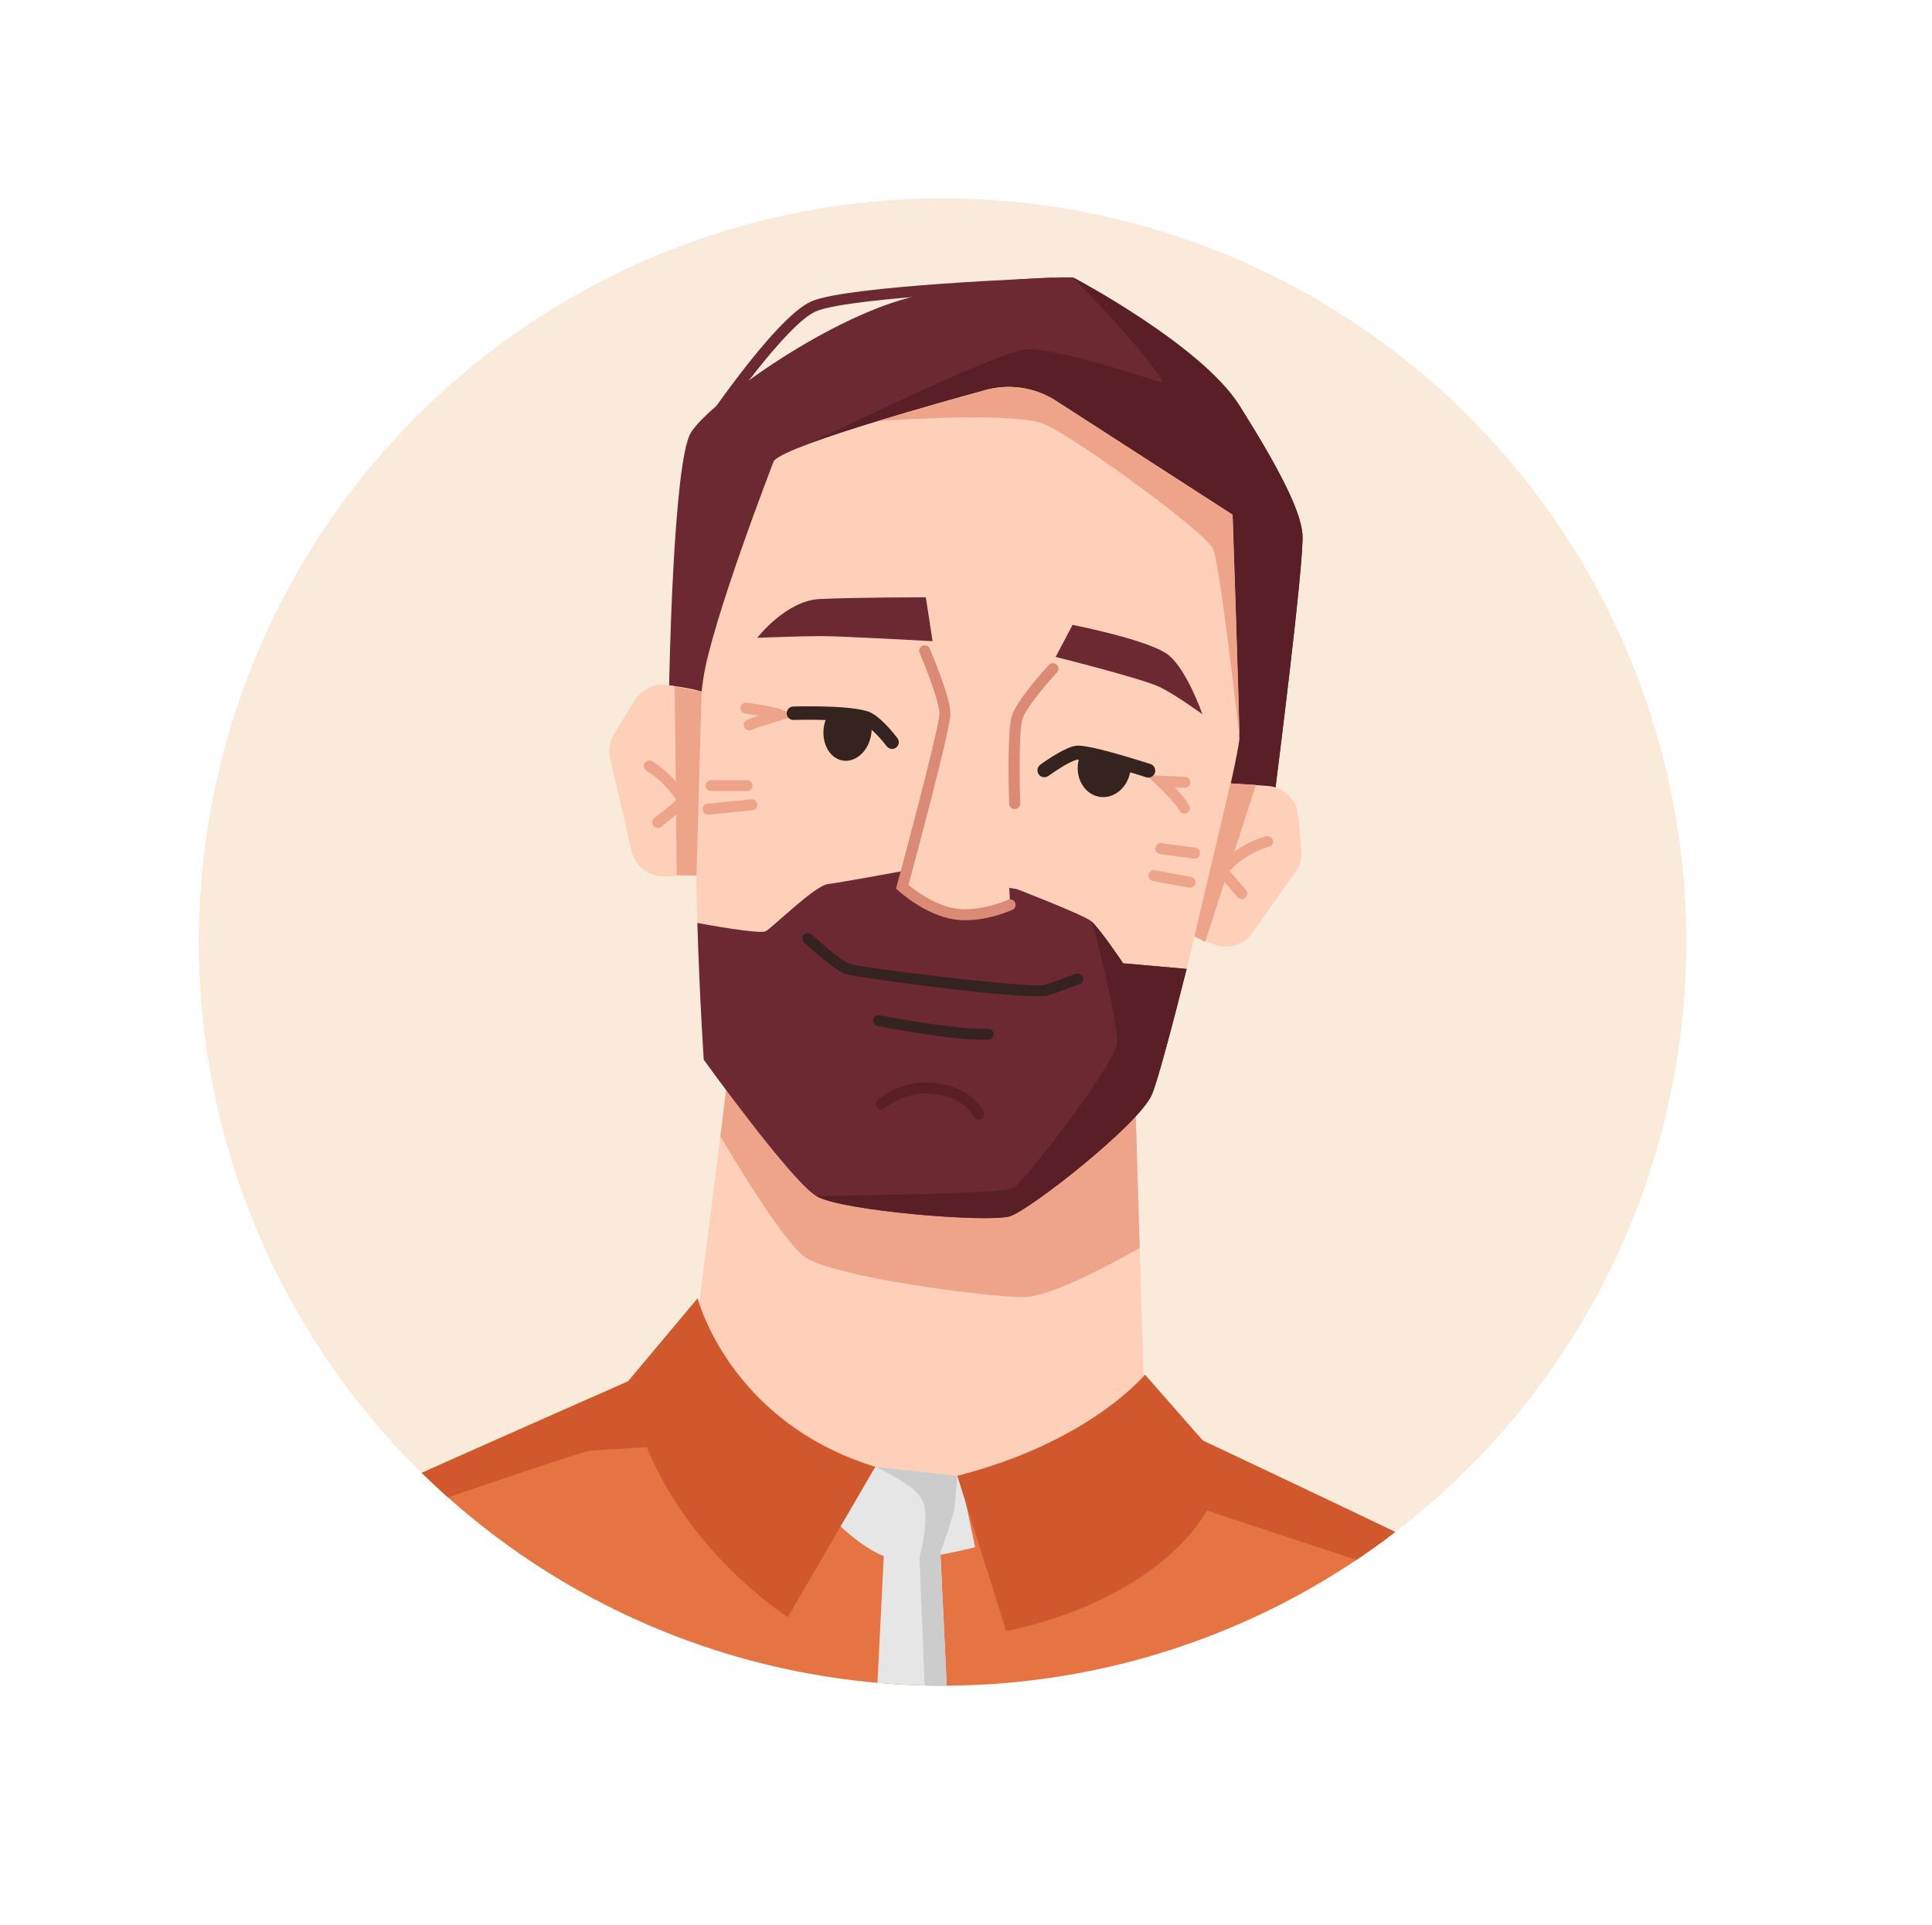 <?xml version="1.0" encoding="UTF-8"?>
<svg id="Layer_2" data-name="Layer 2" xmlns="http://www.w3.org/2000/svg" xmlns:xlink="http://www.w3.org/1999/xlink" viewBox="0 0 293 292">
  <defs>
    <style>
      .cls-1 {
        fill: #f9ead9;
      }

      .cls-2 {
        fill: #e6e6e6;
      }

      .cls-3 {
        fill: #6d2931;
      }

      .cls-4 {
        fill: #fff;
        filter: url(#drop-shadow-1);
      }

      .cls-5 {
        fill: #591e26;
      }

      .cls-6 {
        fill: #e67342;
      }

      .cls-7 {
        fill: #eea489;
      }

      .cls-8 {
        clip-path: url(#clippath);
      }

      .cls-9 {
        fill: #fed0b9;
      }

      .cls-10 {
        fill: #ccc;
      }

      .cls-11 {
        fill: #d1572c;
      }

      .cls-12 {
        fill: #35231f;
      }

      .cls-13 {
        fill: #db8a75;
      }
    </style>
    <filter id="drop-shadow-1" filterUnits="userSpaceOnUse">
      <feOffset dx="3" dy="3"/>
      <feGaussianBlur result="blur" stdDeviation="5"/>
      <feFlood flood-color="#000" flood-opacity=".42"/>
      <feComposite in2="blur" operator="in"/>
      <feComposite in="SourceGraphic"/>
    </filter>
    <clipPath id="clippath">
      <circle class="cls-1" cx="142.94" cy="142.88" r="112.77" transform="translate(-59.16 142.92) rotate(-45)"/>
    </clipPath>
  </defs>
  <g id="diverse_portrait_people_icons" data-name="diverse portrait people icons">
    <g>
      <circle class="cls-4" cx="143.45" cy="142.93" r="130.7"/>
      <g>
        <circle class="cls-1" cx="142.94" cy="142.88" r="112.77" transform="translate(-59.16 142.92) rotate(-45)"/>
        <g>
          <circle class="cls-1" cx="142.94" cy="142.88" r="112.77" transform="translate(-59.16 142.92) rotate(-45)"/>
          <g class="cls-8">
            <g>
              <g>
                <path class="cls-6" d="m185.93,222.47s14.02,5.97,29.08,12.58c-1.35,1.04-2.81,2.11-4.37,3.17-13.36,9.09-34.63,18.37-66.93,20.29,0,0,0,.01-.01,0-1.11.08-2.23.13-3.37.17-2.42.11-4.91.18-7.45.19-4.23.03-8.63-.06-13.21-.28-24.32-1.19-44.16-12.71-60.11-28.63-1.05-1.06-2.1-2.13-3.13-3.23,19.37-8.67,38.79-17.22,38.79-17.22l90.7,12.96Z"/>
                <path class="cls-11" d="m215.88,234.38c-.28.22-.57.45-.86.67-1.35,1.04-2.81,2.11-4.37,3.17l-33.58-11.11-61.54-8.68-26.03,1.57c-1.71.34-15.15,4.88-29.92,9.96-1.05-1.06-2.1-2.13-3.13-3.23,19.37-8.67,38.79-17.22,38.79-17.22l85.25,8.05s17.72,8.33,35.4,16.82Z"/>
              </g>
              <g>
                <path class="cls-9" d="m173.65,216.67s-18.93,11.25-36.31,11.25-32.22-23.01-32.22-23.01l4.13-32.6.99-7.81,61.89.52.72,24.25.81,27.4Z"/>
                <path class="cls-7" d="m172.84,189.27c-5.06,2.87-13.74,7.45-17.61,7.45-5.62,0-29.15-3.07-33.24-6.14-3.09-2.32-9.72-13.15-12.75-18.27l.99-7.81,61.89.52.72,24.25Z"/>
              </g>
              <g>
                <path class="cls-3" d="m193.43,119.49l-6.82-.69s-8.37-1.43-19.71-3.36c-23.55-4.02-59.87-10.24-60.5-10.53-.94-.43-4.92-.98-4.92-.98,0,0,.57-33.89,3.3-38.32,2.73-4.43,20.12-17.05,33.07-20.46,12.96-3.41,24.89-3.07,24.89-3.07h0c.49.26,19.5,10.35,25.23,19.44,5.79,9.21,9.2,15.69,9.54,19.44.35,3.75-4.09,38.53-4.09,38.53Z"/>
                <path class="cls-5" d="m193.43,119.49l-6.82-.69s-8.37-1.43-19.71-3.36l-49.5-45.57s33.41-16.54,38.19-16.88c4.7-.33,20.31,4.96,20.79,5.11-1.35-3.37-13.25-15.63-13.62-16.01.49.25,19.5,10.34,25.23,19.43,5.79,9.21,9.2,15.69,9.54,19.44.35,3.75-4.09,38.53-4.09,38.53Z"/>
                <path class="cls-9" d="m187.98,111.82c0,1.88-4.26,20.22-8.02,35.11-2.35,9.34-4.5,17.33-5.29,19.1-2.04,4.6-18.4,17.39-21.48,18.41-3.07,1.02-25.57-.77-29.41-3.06-3.83-2.31-17.05-20.68-17.05-20.68,0,0-.62-9.18-.97-20.73-.37-12.32-.45-27.35.87-36.85,1.21-8.67,10.74-33.25,10.74-33.25,1.19-1.3,8.14-3.69,15.77-6.02,5.81-1.78,12.02-3.51,16.35-4.71,3.63-.99,7.5-.39,10.66,1.65l26.77,17.27s1.03,30.68,1.03,33.76Z"/>
                <path class="cls-3" d="m179.96,146.94c-2.35,9.34-4.5,17.33-5.29,19.1-2.04,4.6-18.4,17.39-21.48,18.41-3.07,1.02-25.57-.77-29.41-3.06-3.83-2.31-17.05-20.68-17.05-20.68,0,0-.62-9.18-.97-20.73,1.19.22,9.39,1.72,10.34,1.26,1.02-.51,7.42-6.91,9.46-7.16,2.05-.26,11.77-2.05,11.77-2.05l16.87,2.81s9.98,3.84,11.26,4.85c1.27,1.03,4.86,6.4,4.86,6.4l9.63.85Z"/>
                <path class="cls-9" d="m140.24,98.69s3.07,7.16,3.07,9.55-6.48,26.25-6.48,26.25c0,0,3.75,3.41,7.84,4.09,4.09.68,8.52-1.36,8.52-1.36l-.33-6.62-12.63-31.91Z"/>
                <path class="cls-13" d="m146.44,139.56c-.63,0-1.27-.05-1.9-.15-4.28-.71-8.1-4.15-8.27-4.3l-.38-.34.13-.49c2.59-9.55,6.45-24.37,6.45-26.04,0-1.82-2.17-7.27-3-9.22-.18-.42.01-.91.44-1.09.42-.18.91.01,1.09.44.32.75,3.14,7.39,3.14,9.88,0,2.31-5.27,21.9-6.37,25.96,1.02.84,3.96,3.05,7.04,3.56,3.78.63,8-1.28,8.04-1.3.42-.19.91,0,1.1.41.19.42.01.91-.41,1.1-.16.07-3.47,1.58-7.11,1.58Z"/>
                <path class="cls-13" d="m153.88,122.71c-.45,0-.82-.36-.83-.81-.04-1.1-.32-10.77.37-13.21.72-2.51,5.14-7.3,5.65-7.84.31-.34.84-.35,1.18-.04.34.31.35.84.04,1.18-1.29,1.38-4.75,5.36-5.26,7.16-.53,1.85-.4,9.8-.31,12.7.01.46-.35.84-.81.86,0,0-.02,0-.03,0Z"/>
                <path class="cls-12" d="m157.33,151.1c-6.42,0-28.01-2.94-29.22-3.42-1.8-.72-5.72-4.32-6.16-4.73-.34-.31-.36-.84-.05-1.18.31-.34.84-.36,1.18-.05,1.14,1.05,4.37,3.89,5.65,4.41,1.74.68,27.71,3.8,29.67,3.26,2-.67,4.71-1.68,4.74-1.69.43-.16.91.06,1.07.49.16.43-.06.91-.49,1.07-.03.01-2.77,1.04-4.8,1.72-.28.09-.82.13-1.59.13Z"/>
                <path class="cls-12" d="m149.01,157.68c-5.45,0-15.48-1.99-15.93-2.08-.45-.09-.74-.53-.65-.98.09-.45.53-.74.98-.65.11.02,11.46,2.27,16.42,2.03.45-.02.85.33.87.79.02.46-.33.85-.79.87-.28.01-.58.02-.9.02Z"/>
                <path class="cls-3" d="m114.84,96.73s4.35-5.63,9.46-5.88c5.11-.26,16.11-.26,16.11-.26l1.02,6.65s-13.81-.77-16.88-.77-9.72.26-9.72.26Z"/>
                <path class="cls-3" d="m162.66,94.77l-2.56,4.86s13.3,3.32,15.86,4.6c2.56,1.28,6.39,4.09,6.39,4.09,0,0-2.3-6.65-5.11-8.95-2.81-2.3-14.58-4.6-14.58-4.6Z"/>
                <path class="cls-7" d="m179.62,123.39c-.3,0-.59-.16-.74-.44-.58-1.09-2.66-3.17-3.41-3.87l-1.64-1.54,5.92.27c.46.02.81.41.79.87-.02.46-.42.81-.87.79l-1.51-.07c.84.88,1.78,1.96,2.2,2.77.22.41.06.91-.35,1.13-.12.07-.26.1-.39.1Z"/>
                <path class="cls-7" d="m113.64,110.78c-.31,0-.6-.17-.75-.46-.21-.41-.04-.91.37-1.12.29-.15,1.02-.4,1.84-.67-.83-.14-1.63-.26-2.08-.32-.46-.06-.78-.48-.72-.93.06-.46.48-.78.93-.72.41.05,4.07.54,5.33,1.08l2.1.9-2.18.66c-1.49.45-4.02,1.26-4.47,1.48-.12.06-.25.09-.37.09Z"/>
                <path class="cls-9" d="m106.4,104.91l-4.92-.98c-2.06-.41-4.16.51-5.25,2.31l-3.09,5.07c-.68,1.12-.9,2.45-.6,3.73l3.23,14.01c.54,2.32,2.64,3.95,5.02,3.88l4.85-.14.77-27.87Z"/>
                <path class="cls-7" d="m104.75,124.42c-.32,0-.63-.19-.77-.51-2.04-4.8-5.88-7-5.92-7.02-.4-.23-.54-.73-.32-1.13.23-.4.73-.54,1.13-.32.18.1,4.38,2.51,6.64,7.82.18.42-.02.91-.44,1.09-.11.05-.22.07-.33.07Z"/>
                <path class="cls-7" d="m99.75,125.57c-.24,0-.48-.11-.65-.31-.29-.36-.23-.88.13-1.17l3.96-3.2c.36-.29.88-.23,1.17.13.29.36.23.88-.13,1.17l-3.96,3.2c-.15.12-.34.18-.52.18Z"/>
                <path class="cls-9" d="m186.61,118.81l5.69.39c2.42.17,4.36,2.07,4.58,4.49l.48,5.24c.11,1.17-.21,2.34-.89,3.3l-6.54,9.25c-1.34,1.89-3.82,2.6-5.96,1.7l-2.82-1.19,5.46-23.19Z"/>
                <path class="cls-7" d="m184.34,134.33c-.15,0-.3-.04-.43-.12-.39-.24-.52-.75-.28-1.14,3.04-4.98,8.2-6.2,8.41-6.25.45-.1.89.18,1,.62.1.45-.18.89-.62,1-.05.01-4.7,1.14-7.36,5.5-.16.26-.43.4-.71.4Z"/>
                <path class="cls-7" d="m188.32,136.35c-.24,0-.47-.1-.64-.29l-2.9-3.41c-.3-.35-.26-.88.1-1.17.35-.3.88-.26,1.17.1l2.9,3.41c.3.35.26.88-.1,1.17-.16.13-.35.2-.54.2Z"/>
                <path class="cls-7" d="m113.3,119.98h-5.46c-.46,0-.83-.37-.83-.83s.37-.83.83-.83h5.46c.46,0,.83.37.83.83s-.37.83-.83.83Z"/>
                <path class="cls-7" d="m107.38,123.55c-.42,0-.79-.32-.83-.75-.05-.46.29-.87.75-.91l6.64-.66c.46-.05.87.29.91.75.05.46-.29.87-.75.91l-6.64.66s-.06,0-.08,0Z"/>
                <path class="cls-7" d="m181.16,130.21s-.07,0-.11,0l-5.11-.68c-.46-.06-.78-.48-.72-.94.06-.46.48-.78.94-.72l5.11.68c.46.06.78.48.72.94-.06.42-.41.72-.82.72Z"/>
                <path class="cls-7" d="m180.47,134.64c-.05,0-.1,0-.15-.01l-5.46-1.02c-.45-.08-.75-.52-.66-.97.08-.45.52-.75.97-.66l5.46,1.02c.45.08.75.52.66.97-.07.4-.42.68-.82.68Z"/>
                <path class="cls-3" d="m106.5,67.6l-1.39-.92c.5-.76,12.3-18.56,17.98-20.99,5.6-2.4,35.41-3.53,36.67-3.57l.06,1.66c-.31.01-30.76,1.16-36.08,3.44-4.34,1.86-13.93,15.34-17.25,20.38Z"/>
                <path class="cls-5" d="m179.96,146.94c-2.35,9.34-4.5,17.33-5.29,19.1-2.04,4.6-18.4,17.39-21.48,18.41-3.07,1.02-25.57-.77-29.41-3.06,0,0,28.29-.29,29.87-1.17,1.58-.87,15.78-19.1,15.78-22.26s-3.33-17.19-3.96-18.26c1.27,1.03,4.86,6.4,4.86,6.4l9.63.85Z"/>
                <polygon class="cls-7" points="106.4 104.91 105.63 132.79 102.64 132.7 102.32 104.11 106.4 104.91"/>
                <polygon class="cls-7" points="186.61 118.81 181.15 142 182.76 142.87 190.47 119.03 186.61 118.81"/>
                <path class="cls-7" d="m187.98,111.82s-2.94-26.1-4-28.55c-1.05-2.46-20.68-16.83-25.59-18.93-4.06-1.74-19.9-.85-25.23-.48,5.81-1.78,12.02-3.51,16.35-4.71,3.63-.99,7.5-.39,10.66,1.65l26.77,17.27s1.03,30.68,1.03,33.76Z"/>
                <path class="cls-5" d="m148.4,169.83c-.32,0-.63-.19-.77-.5-.6-1.39-2.53-3.03-6.17-3.45-4.12-.47-7.22,2.14-7.25,2.17-.35.3-.87.26-1.17-.09-.3-.35-.26-.87.08-1.17.15-.13,3.66-3.13,8.53-2.57,3.69.43,6.5,2.09,7.51,4.44.18.42-.01.91-.44,1.09-.11.05-.22.07-.33.07Z"/>
                <path class="cls-12" d="m158.23,117.87c-.27-.04-.52-.18-.69-.42-.35-.47-.24-1.13.23-1.48.31-.23,3.09-2.24,4.9-2.76.16-.04.28-.07.38-.09.42-.07,1.44-.24,7.72,1.61,2.05.6,3.7,1.14,3.7,1.14.56.18.86.78.68,1.33-.18.56-.78.86-1.33.68,0,0-1.63-.53-3.64-1.12-5.61-1.65-6.65-1.57-6.75-1.56-.04,0-.13.03-.22.05-1.2.34-3.44,1.87-4.2,2.42-.24.17-.52.23-.79.19Z"/>
                <path class="cls-12" d="m135.13,113.57c-.25-.04-.49-.17-.66-.39-1.13-1.48-2.81-3.19-3.58-3.37-2.31-.71-8.38-.69-10.53-.62-.57.02-1.04-.43-1.05-.99-.02-.56.43-1.04.99-1.05.33-.01,8.09-.24,11.13.69,1.8.42,4.21,3.49,4.67,4.11.34.45.25,1.09-.2,1.43-.23.17-.51.24-.77.2Z"/>
                <path class="cls-12" d="m132.13,111.35c-.38,2.51-2.31,4.3-4.29,4s-3.28-2.58-2.9-5.1c.13-.82.41-1.56.81-2.17,2.19,0,4.53.08,5.34.37.3.1.6.31.91.56.21.71.26,1.51.13,2.34Z"/>
                <path class="cls-12" d="m171.43,116.91c-.38,2.51-2.47,4.28-4.66,3.94s-3.66-2.64-3.27-5.16c.08-.53.24-1.02.46-1.47.1-.03.21-.05.3-.07.94-.16,4.44.77,7.22,1.59.03.38.02.77-.05,1.17Z"/>
              </g>
              <g>
                <path class="cls-2" d="m126.94,230.99s5.11,5.11,8.87,5.46c3.75.34,12.07-1.8,12.07-1.8l-2.18-10.47-12.96-1.7-5.8,8.52Z"/>
                <path class="cls-2" d="m140.34,258.68c-2.42.11-4.91.18-7.45.19l1.14-22.87.07-1.26,5.59.45,2.93.24v.36h.02l1.07,22.73c-1.11.08-2.23.13-3.37.17Z"/>
                <path class="cls-10" d="m132.74,222.46l12.44,1.37s-.01.1-.02.27c-.08.75-.27,2.93-.35,4.14-.09,1.49-2.18,7.18-2.18,7.18v.36s1.09,22.73,1.09,22.73c0,0,0,.01-.01,0-1.11.08-2.23.13-3.37.17l-.88-22.4v-.15s.09-.36.22-.94c.43-1.84,1.19-5.95.12-7.82-1.4-2.45-7.07-4.9-7.07-4.9Z"/>
              </g>
              <g>
                <path class="cls-11" d="m105.8,196.89s4.77,18.75,26.94,25.57l-13.26,22.78s-20.49-12.9-24.24-35.74l10.57-12.62Z"/>
                <path class="cls-11" d="m145.18,223.83l7.42,23.52s27.87-4.73,33.32-24.89l-12.28-13.98s-8.35,10.23-28.47,15.34Z"/>
              </g>
            </g>
          </g>
        </g>
      </g>
    </g>
  </g>
</svg>